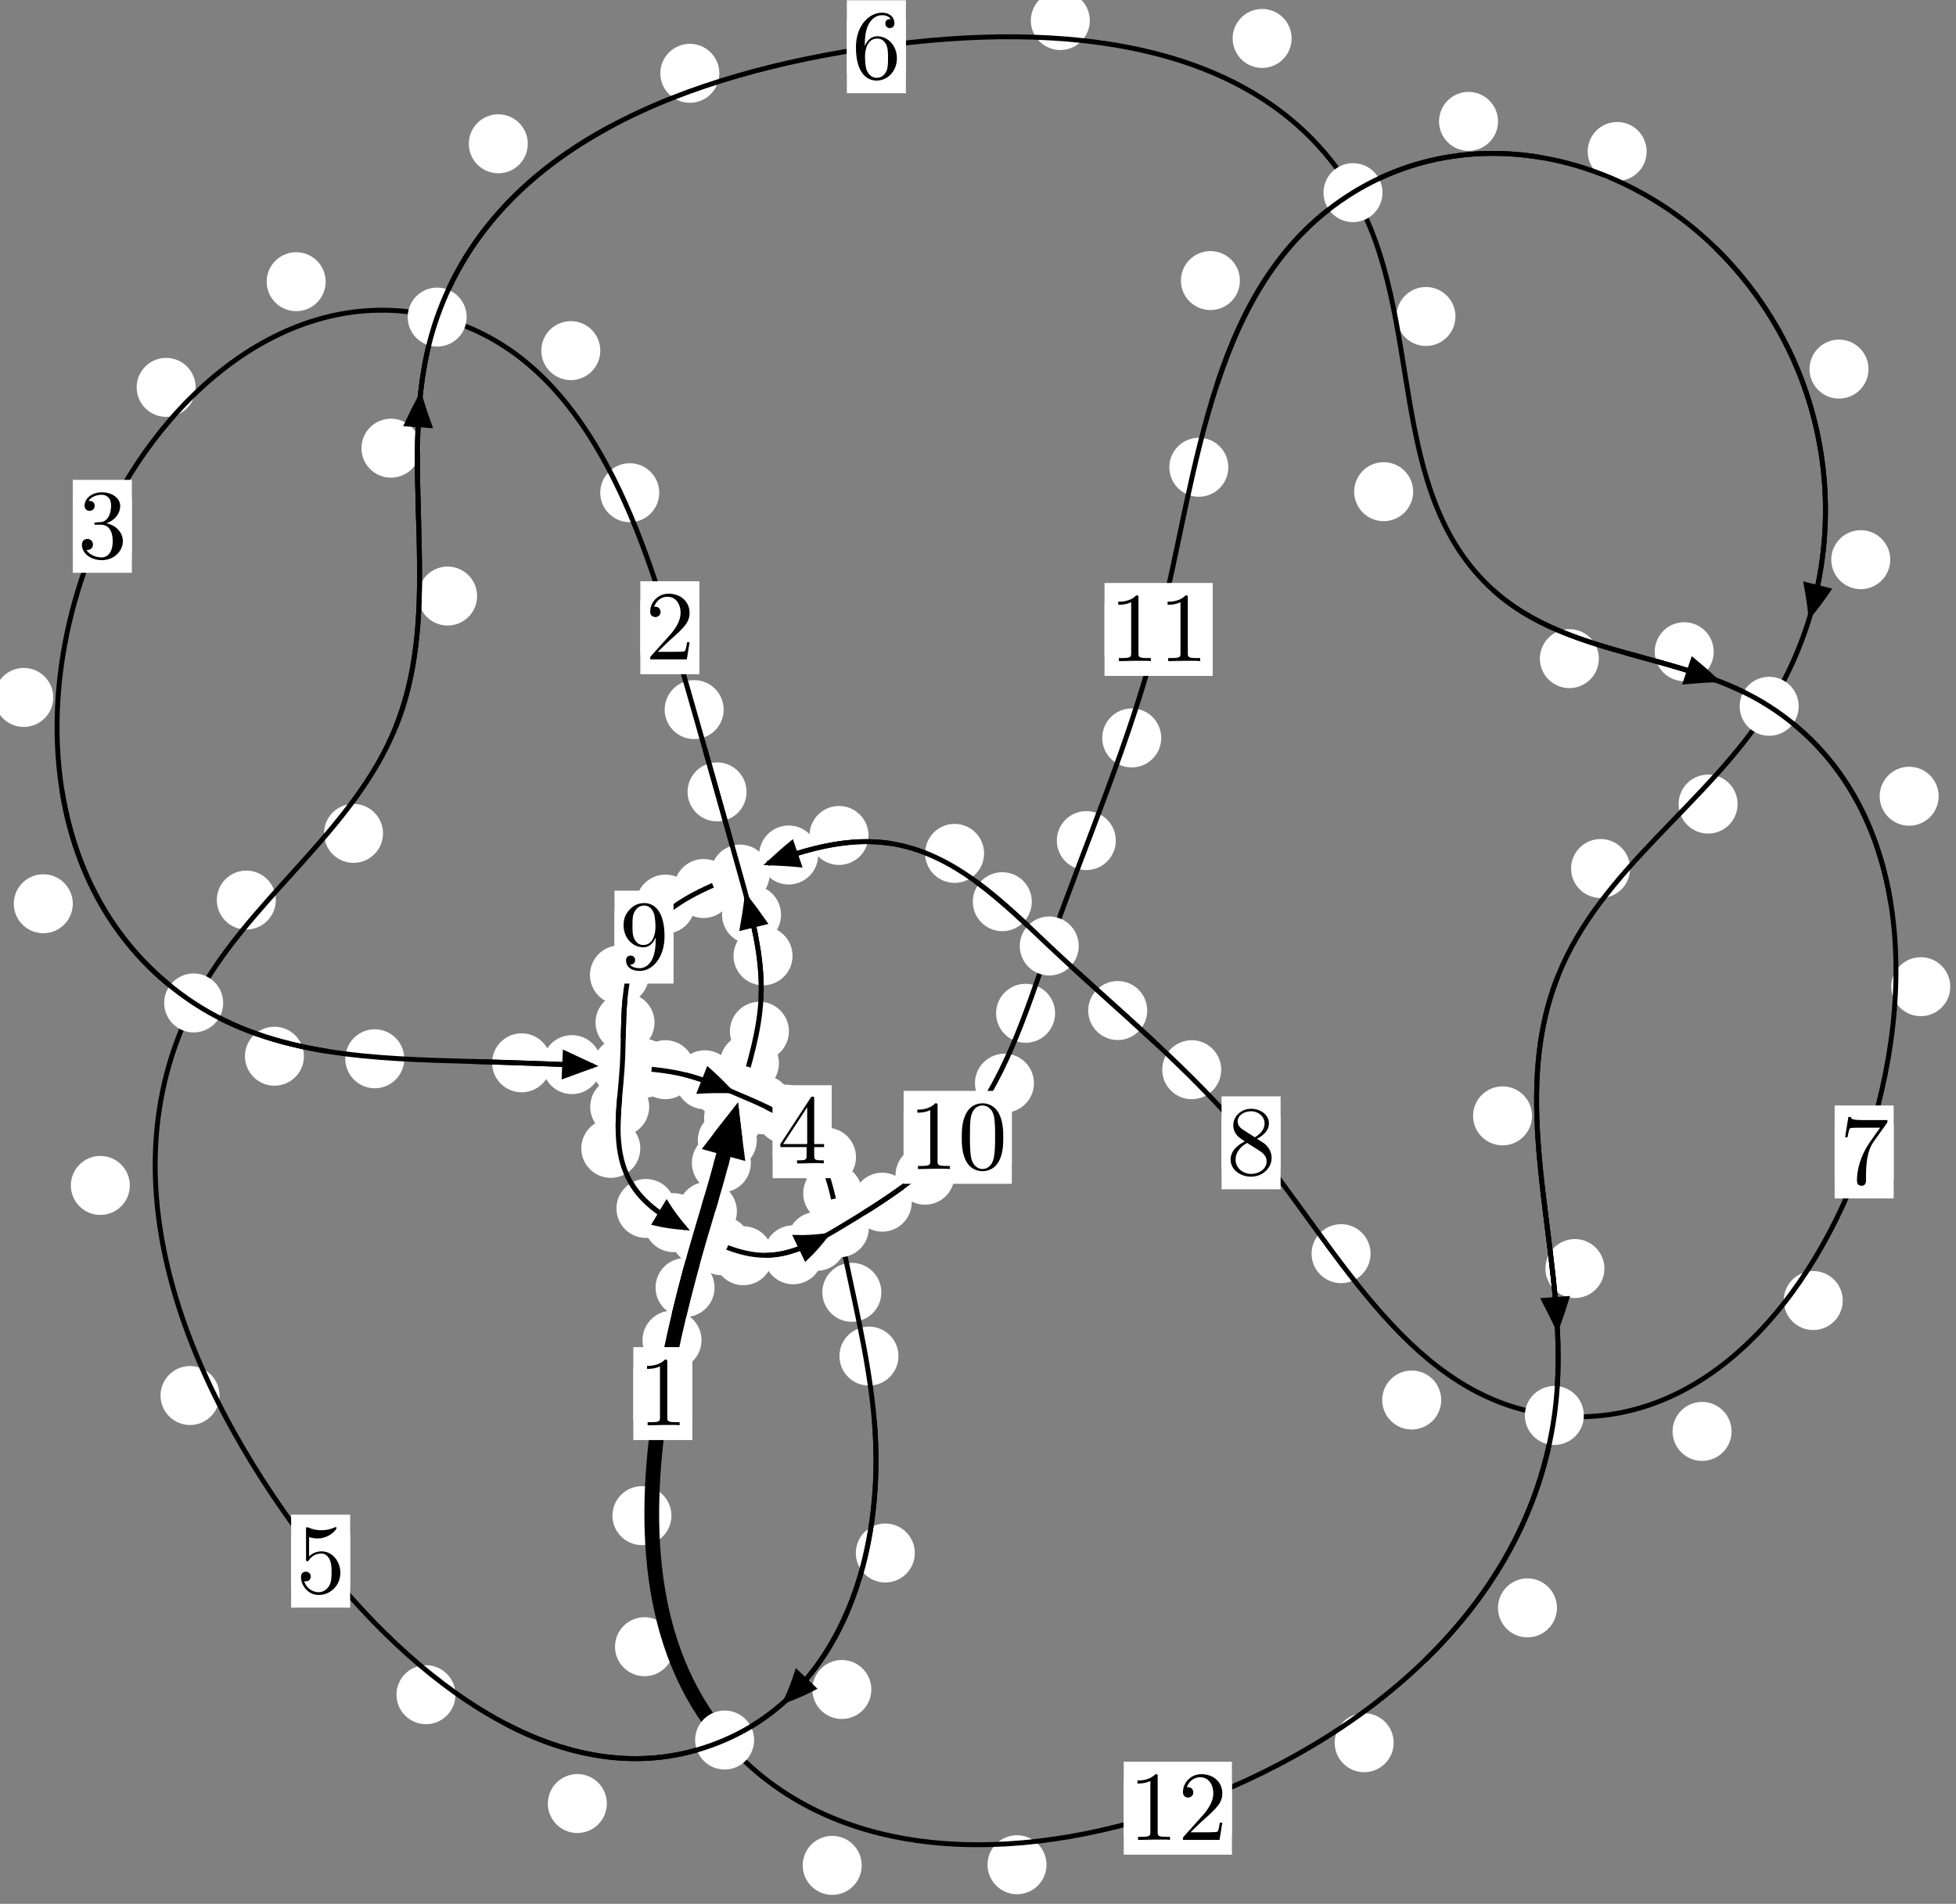 <?xml version="1.0"?>
<!-- Created by MetaPost 1.999 on 2021.07.06:0015 -->
<svg version="1.1" xmlns="http://www.w3.org/2000/svg" xmlns:xlink="http://www.w3.org/1999/xlink" width="198.205" height="192.954" viewBox="0 0 198.205 192.954">
<rect x="0" y="0" width="198.205" height="192.954" fill="#808080" stroke="none"/>
<!-- Original BoundingBox: -75.580078 -81.046173 122.624771 111.907623 -->
  <defs>
    <g transform="scale(0.01,0.01)" id="GLYPHcmr10_48">
      <path style="fill-rule: evenodd;" d="M460 -320C460 -400,455 -480,420 -554C374 -650,292 -666,250 -666C190 -666,117 -640,76 -547C44 -478,39 -400,39 -320C39 -245,43 -155,84 -79C127 2,200 22,249 22C303 22,379 1,423 -94C455 -163,460 -241,460 -320M249 -0C210 -0,151 -25,133 -121C122 -181,122 -273,122 -332C122 -396,122 -462,130 -516C149 -635,224 -644,249 -644C282 -644,348 -626,367 -527C377 -471,377 -395,377 -332C377 -257,377 -189,366 -125C351 -30,294 -0,249 -0"></path>
    </g>
    <g transform="scale(0.01,0.01)" id="GLYPHcmr10_49">
      <path style="fill-rule: evenodd;" d="M294 -640C294 -664,294 -666,271 -666C209 -602,121 -602,89 -602L89 -571C109 -571,168 -571,220 -597L220 -79C220 -43,217 -31,127 -31L95 -31L95 -0L257 -0L130 -3L217 -3L257 -3L297 -3L384 -3L419 -0L419 -31L387 -31C297 -31,294 -42,294 -79"></path>
    </g>
    <g transform="scale(0.01,0.01)" id="GLYPHcmr10_50">
      <path style="fill-rule: evenodd;" d="M127 -77L233 -180C389 -318,449 -372,449 -472C449 -586,359 -666,237 -666C124 -666,50 -574,50 -485C50 -429,100 -429,103 -429C120 -429,155 -441,155 -482C155 -508,137 -534,102 -534C94 -534,92 -534,89 -533C112 -598,166 -635,224 -635C315 -635,358 -554,358 -472C358 -392,308 -313,253 -251L61 -37C50 -26,50 -24,50 -0L421 -0L449 -174L424 -174C419 -144,412 -100,402 -85C395 -77,329 -77,307 -77"></path>
    </g>
    <g transform="scale(0.01,0.01)" id="GLYPHcmr10_51">
      <path style="fill-rule: evenodd;" d="M290 -352C372 -379,430 -449,430 -528C430 -610,342 -666,246 -666C145 -666,69 -606,69 -530C69 -497,91 -478,120 -478C151 -478,171 -500,171 -529C171 -579,124 -579,109 -579C140 -628,206 -641,242 -641C283 -641,338 -619,338 -529C338 -517,336 -459,310 -415C280 -367,246 -364,221 -363C213 -362,189 -360,182 -360C174 -359,167 -358,167 -348C167 -337,174 -337,191 -337L235 -337C317 -337,354 -269,354 -171C354 -35,285 -6,241 -6C198 -6,123 -23,88 -82C123 -77,154 -99,154 -137C154 -173,127 -193,98 -193C74 -193,42 -179,42 -135C42 -44,135 22,244 22C366 22,457 -69,457 -171C457 -253,394 -331,290 -352"></path>
    </g>
    <g transform="scale(0.01,0.01)" id="GLYPHcmr10_52">
      <path style="fill-rule: evenodd;" d="M294 -165L294 -78C294 -42,292 -31,218 -31L197 -31L197 -0L332 -0L238 -3L290 -3L332 -3L374 -3L427 -3L468 -0L468 -31L447 -31C373 -31,371 -42,371 -78L371 -165L471 -165L471 -196L371 -196L371 -651C371 -671,371 -677,355 -677C346 -677,343 -677,335 -665L28 -196L28 -165M300 -196L56 -196L300 -569"></path>
    </g>
    <g transform="scale(0.01,0.01)" id="GLYPHcmr10_53">
      <path style="fill-rule: evenodd;" d="M449 -201C449 -320,367 -420,259 -420C211 -420,168 -404,132 -369L132 -564C152 -558,185 -551,217 -551C340 -551,410 -642,410 -655C410 -661,407 -666,400 -666C399 -666,397 -666,392 -663C372 -654,323 -634,256 -634C216 -634,170 -641,123 -662C115 -665,113 -665,111 -665C101 -665,101 -657,101 -641L101 -345C101 -327,101 -319,115 -319C122 -319,124 -322,128 -328C139 -344,176 -398,257 -398C309 -398,334 -352,342 -334C358 -297,360 -258,360 -208C360 -173,360 -113,336 -71C312 -32,275 -6,229 -6C156 -6,99 -59,82 -118C85 -117,88 -116,99 -116C132 -116,149 -141,149 -165C149 -189,132 -214,99 -214C85 -214,50 -207,50 -161C50 -75,119 22,231 22C347 22,449 -74,449 -201"></path>
    </g>
    <g transform="scale(0.01,0.01)" id="GLYPHcmr10_54">
      <path style="fill-rule: evenodd;" d="M132 -328L132 -352C132 -605,256 -641,307 -641C331 -641,373 -635,395 -601C380 -601,340 -601,340 -556C340 -525,364 -510,386 -510C402 -510,432 -519,432 -558C432 -618,388 -666,305 -666C177 -666,42 -537,42 -316C42 -49,158 22,251 22C362 22,457 -72,457 -204C457 -331,368 -427,257 -427C189 -427,152 -376,132 -328M251 -6C188 -6,158 -66,152 -81C134 -128,134 -208,134 -226C134 -304,166 -404,256 -404C272 -404,318 -404,349 -342C367 -305,367 -254,367 -205C367 -157,367 -107,350 -71C320 -11,274 -6,251 -6"></path>
    </g>
    <g transform="scale(0.01,0.01)" id="GLYPHcmr10_55">
      <path style="fill-rule: evenodd;" d="M476 -609C485 -621,485 -623,485 -644L242 -644C120 -644,118 -657,114 -676L89 -676L56 -470L81 -470C84 -486,93 -549,106 -561C113 -567,191 -567,204 -567L411 -567C400 -551,321 -442,299 -409C209 -274,176 -135,176 -33C176 -23,176 22,222 22C268 22,268 -23,268 -33L268 -84C268 -139,271 -194,279 -248C283 -271,297 -357,341 -419"></path>
    </g>
    <g transform="scale(0.01,0.01)" id="GLYPHcmr10_56">
      <path style="fill-rule: evenodd;" d="M163 -457C117 -487,113 -521,113 -538C113 -599,178 -641,249 -641C322 -641,386 -589,386 -517C386 -460,347 -412,287 -377M309 -362C381 -399,430 -451,430 -517C430 -609,341 -666,250 -666C150 -666,69 -592,69 -499C69 -481,71 -436,113 -389C124 -377,161 -352,186 -335C128 -306,42 -250,42 -151C42 -45,144 22,249 22C362 22,457 -61,457 -168C457 -204,446 -249,408 -291C389 -312,373 -322,309 -362M209 -320L332 -242C360 -223,407 -193,407 -132C407 -58,332 -6,250 -6C164 -6,92 -68,92 -151C92 -209,124 -273,209 -320"></path>
    </g>
    <g transform="scale(0.01,0.01)" id="GLYPHcmr10_57">
      <path style="fill-rule: evenodd;" d="M367 -318L367 -286C367 -52,263 -6,205 -6C188 -6,134 -8,107 -42C151 -42,159 -71,159 -88C159 -119,135 -134,113 -134C97 -134,67 -125,67 -86C67 -19,121 22,206 22C335 22,457 -114,457 -329C457 -598,342 -666,253 -666C198 -666,149 -648,106 -603C65 -558,42 -516,42 -441C42 -316,130 -218,242 -218C303 -218,344 -260,367 -318M243 -241C227 -241,181 -241,150 -304C132 -341,132 -391,132 -440C132 -494,132 -541,153 -578C180 -628,218 -641,253 -641C299 -641,332 -607,349 -562C361 -530,365 -467,365 -421C365 -338,331 -241,243 -241"></path>
    </g>
  </defs>
  <path d="M76.689 115.569C76.689 114.777,76.374 114.016,75.814 113.456C75.253 112.896,74.493 112.581,73.701 112.581C72.908 112.581,72.148 112.896,71.587 113.456C71.027 114.016,70.712 114.777,70.712 115.569C70.712 116.362,71.027 117.122,71.587 117.683C72.148 118.243,72.908 118.558,73.701 118.558C74.493 118.558,75.253 118.243,75.814 117.683C76.374 117.122,76.689 116.362,76.689 115.569Z" style="fill: rgb(100%,100%,100%);stroke: none;"></path>
  <path d="M76.086 117.867C76.086 117.074,75.771 116.314,75.211 115.753C74.65 115.193,73.89 114.878,73.097 114.878C72.305 114.878,71.545 115.193,70.984 115.753C70.424 116.314,70.109 117.074,70.109 117.867C70.109 118.659,70.424 119.42,70.984 119.98C71.545 120.541,72.305 120.855,73.097 120.855C73.89 120.855,74.65 120.541,75.211 119.98C75.771 119.42,76.086 118.659,76.086 117.867Z" style="fill: rgb(100%,100%,100%);stroke: none;"></path>
  <path d="M78.932 107.765C78.932 106.972,78.617 106.212,78.057 105.652C77.496 105.091,76.736 104.776,75.944 104.776C75.151 104.776,74.391 105.091,73.83 105.652C73.27 106.212,72.955 106.972,72.955 107.765C72.955 108.558,73.27 109.318,73.83 109.878C74.391 110.439,75.151 110.754,75.944 110.754C76.736 110.754,77.496 110.439,78.057 109.878C78.617 109.318,78.932 108.558,78.932 107.765Z" style="fill: rgb(100%,100%,100%);stroke: none;"></path>
  <path d="M77.324 113.28C77.324 112.488,77.009 111.727,76.448 111.167C75.888 110.606,75.128 110.291,74.335 110.291C73.542 110.291,72.782 110.606,72.222 111.167C71.661 111.727,71.346 112.488,71.346 113.28C71.346 114.073,71.661 114.833,72.222 115.394C72.782 115.954,73.542 116.269,74.335 116.269C75.128 116.269,75.888 115.954,76.448 115.394C77.009 114.833,77.324 114.073,77.324 113.28Z" style="fill: rgb(100%,100%,100%);stroke: none;"></path>
  <path d="M80.309 96.876C80.309 96.083,79.994 95.323,79.433 94.763C78.873 94.202,78.112 93.887,77.32 93.887C76.527 93.887,75.767 94.202,75.206 94.763C74.646 95.323,74.331 96.083,74.331 96.876C74.331 97.669,74.646 98.429,75.206 98.989C75.767 99.55,76.527 99.865,77.32 99.865C78.112 99.865,78.873 99.55,79.433 98.989C79.994 98.429,80.309 97.669,80.309 96.876Z" style="fill: rgb(100%,100%,100%);stroke: none;"></path>
  <path d="M79.943 104.52C79.943 103.727,79.628 102.967,79.067 102.407C78.507 101.846,77.747 101.531,76.954 101.531C76.161 101.531,75.401 101.846,74.841 102.407C74.28 102.967,73.965 103.727,73.965 104.52C73.965 105.313,74.28 106.073,74.841 106.633C75.401 107.194,76.161 107.509,76.954 107.509C77.747 107.509,78.507 107.194,79.067 106.633C79.628 106.073,79.943 105.313,79.943 104.52Z" style="fill: rgb(100%,100%,100%);stroke: none;"></path>
  <path d="M75.65 80.258C75.65 79.465,75.335 78.705,74.774 78.145C74.214 77.584,73.454 77.269,72.661 77.269C71.868 77.269,71.108 77.584,70.548 78.145C69.987 78.705,69.672 79.465,69.672 80.258C69.672 81.051,69.987 81.811,70.548 82.371C71.108 82.932,71.868 83.247,72.661 83.247C73.454 83.247,74.214 82.932,74.774 82.371C75.335 81.811,75.65 81.051,75.65 80.258Z" style="fill: rgb(100%,100%,100%);stroke: none;"></path>
  <path d="M79.143 92.705C79.143 91.912,78.828 91.152,78.268 90.592C77.707 90.031,76.947 89.716,76.155 89.716C75.362 89.716,74.602 90.031,74.041 90.592C73.481 91.152,73.166 91.912,73.166 92.705C73.166 93.498,73.481 94.258,74.041 94.818C74.602 95.379,75.362 95.694,76.155 95.694C76.947 95.694,77.707 95.379,78.268 94.818C78.828 94.258,79.143 93.498,79.143 92.705Z" style="fill: rgb(100%,100%,100%);stroke: none;"></path>
  <path d="M66.802 49.936C66.802 49.144,66.487 48.383,65.927 47.823C65.366 47.262,64.606 46.948,63.813 46.948C63.021 46.948,62.261 47.262,61.7 47.823C61.14 48.383,60.825 49.144,60.825 49.936C60.825 50.729,61.14 51.489,61.7 52.05C62.261 52.61,63.021 52.925,63.813 52.925C64.606 52.925,65.366 52.61,65.927 52.05C66.487 51.489,66.802 50.729,66.802 49.936Z" style="fill: rgb(100%,100%,100%);stroke: none;"></path>
  <path d="M73.329 71.919C73.329 71.126,73.014 70.366,72.454 69.805C71.894 69.245,71.133 68.93,70.341 68.93C69.548 68.93,68.788 69.245,68.227 69.805C67.667 70.366,67.352 71.126,67.352 71.919C67.352 72.711,67.667 73.471,68.227 74.032C68.788 74.592,69.548 74.907,70.341 74.907C71.133 74.907,71.894 74.592,72.454 74.032C73.014 73.471,73.329 72.711,73.329 71.919Z" style="fill: rgb(100%,100%,100%);stroke: none;"></path>
  <path d="M33.001 28.549C33.001 27.757,32.686 26.997,32.125 26.436C31.565 25.876,30.805 25.561,30.012 25.561C29.219 25.561,28.459 25.876,27.899 26.436C27.338 26.997,27.023 27.757,27.023 28.549C27.023 29.342,27.338 30.102,27.899 30.663C28.459 31.223,29.219 31.538,30.012 31.538C30.805 31.538,31.565 31.223,32.125 30.663C32.686 30.102,33.001 29.342,33.001 28.549Z" style="fill: rgb(100%,100%,100%);stroke: none;"></path>
  <path d="M60.83 35.536C60.83 34.744,60.515 33.984,59.955 33.423C59.394 32.863,58.634 32.548,57.842 32.548C57.049 32.548,56.289 32.863,55.728 33.423C55.168 33.984,54.853 34.744,54.853 35.536C54.853 36.329,55.168 37.089,55.728 37.65C56.289 38.21,57.049 38.525,57.842 38.525C58.634 38.525,59.394 38.21,59.955 37.65C60.515 37.089,60.83 36.329,60.83 35.536Z" style="fill: rgb(100%,100%,100%);stroke: none;"></path>
  <path d="M5.397 70.686C5.397 69.893,5.082 69.133,4.522 68.573C3.962 68.012,3.201 67.697,2.409 67.697C1.616 67.697,0.856 68.012,0.295 68.573C-0.265 69.133,-0.58 69.893,-0.58 70.686C-0.58 71.479,-0.265 72.239,0.295 72.799C0.856 73.36,1.616 73.675,2.409 73.675C3.201 73.675,3.962 73.36,4.522 72.799C5.082 72.239,5.397 71.479,5.397 70.686Z" style="fill: rgb(100%,100%,100%);stroke: none;"></path>
  <path d="M19.826 39.261C19.826 38.468,19.511 37.708,18.95 37.148C18.39 36.587,17.63 36.272,16.837 36.272C16.044 36.272,15.284 36.587,14.724 37.148C14.163 37.708,13.848 38.468,13.848 39.261C13.848 40.054,14.163 40.814,14.724 41.374C15.284 41.935,16.044 42.25,16.837 42.25C17.63 42.25,18.39 41.935,18.95 41.374C19.511 40.814,19.826 40.054,19.826 39.261Z" style="fill: rgb(100%,100%,100%);stroke: none;"></path>
  <path d="M30.798 107.049C30.798 106.256,30.483 105.496,29.923 104.936C29.362 104.375,28.602 104.06,27.809 104.06C27.017 104.06,26.256 104.375,25.696 104.936C25.136 105.496,24.821 106.256,24.821 107.049C24.821 107.842,25.136 108.602,25.696 109.162C26.256 109.723,27.017 110.038,27.809 110.038C28.602 110.038,29.362 109.723,29.923 109.162C30.483 108.602,30.798 107.842,30.798 107.049Z" style="fill: rgb(100%,100%,100%);stroke: none;"></path>
  <path d="M7.376 91.596C7.376 90.803,7.061 90.043,6.501 89.482C5.94 88.922,5.18 88.607,4.388 88.607C3.595 88.607,2.835 88.922,2.274 89.482C1.714 90.043,1.399 90.803,1.399 91.596C1.399 92.388,1.714 93.148,2.274 93.709C2.835 94.269,3.595 94.584,4.388 94.584C5.18 94.584,5.94 94.269,6.501 93.709C7.061 93.148,7.376 92.388,7.376 91.596Z" style="fill: rgb(100%,100%,100%);stroke: none;"></path>
  <path d="M55.843 107.718C55.843 106.925,55.529 106.165,54.968 105.605C54.408 105.044,53.647 104.729,52.855 104.729C52.062 104.729,51.302 105.044,50.741 105.605C50.181 106.165,49.866 106.925,49.866 107.718C49.866 108.511,50.181 109.271,50.741 109.831C51.302 110.392,52.062 110.707,52.855 110.707C53.647 110.707,54.408 110.392,54.968 109.831C55.529 109.271,55.843 108.511,55.843 107.718Z" style="fill: rgb(100%,100%,100%);stroke: none;"></path>
  <path d="M40.966 107.308C40.966 106.516,40.651 105.756,40.091 105.195C39.53 104.635,38.77 104.32,37.977 104.32C37.185 104.32,36.424 104.635,35.864 105.195C35.304 105.756,34.989 106.516,34.989 107.308C34.989 108.101,35.304 108.861,35.864 109.422C36.424 109.982,37.185 110.297,37.977 110.297C38.77 110.297,39.53 109.982,40.091 109.422C40.651 108.861,40.966 108.101,40.966 107.308Z" style="fill: rgb(100%,100%,100%);stroke: none;"></path>
  <path d="M68.218 108.283C68.218 107.49,67.903 106.73,67.342 106.169C66.782 105.609,66.022 105.294,65.229 105.294C64.436 105.294,63.676 105.609,63.116 106.169C62.555 106.73,62.24 107.49,62.24 108.283C62.24 109.075,62.555 109.836,63.116 110.396C63.676 110.957,64.436 111.272,65.229 111.272C66.022 111.272,66.782 110.957,67.342 110.396C67.903 109.836,68.218 109.075,68.218 108.283Z" style="fill: rgb(100%,100%,100%);stroke: none;"></path>
  <path d="M60.942 107.899C60.942 107.107,60.627 106.347,60.067 105.786C59.506 105.226,58.746 104.911,57.953 104.911C57.161 104.911,56.401 105.226,55.84 105.786C55.28 106.347,54.965 107.107,54.965 107.899C54.965 108.692,55.28 109.452,55.84 110.013C56.401 110.573,57.161 110.888,57.953 110.888C58.746 110.888,59.506 110.573,60.067 110.013C60.627 109.452,60.942 108.692,60.942 107.899Z" style="fill: rgb(100%,100%,100%);stroke: none;"></path>
  <path d="M74.413 109.438C74.413 108.646,74.098 107.886,73.537 107.325C72.977 106.765,72.217 106.45,71.424 106.45C70.631 106.45,69.871 106.765,69.311 107.325C68.75 107.886,68.435 108.646,68.435 109.438C68.435 110.231,68.75 110.991,69.311 111.552C69.871 112.112,70.631 112.427,71.424 112.427C72.217 112.427,72.977 112.112,73.537 111.552C74.098 110.991,74.413 110.231,74.413 109.438Z" style="fill: rgb(100%,100%,100%);stroke: none;"></path>
  <path d="M70.408 108.415C70.408 107.623,70.093 106.862,69.532 106.302C68.972 105.741,68.212 105.426,67.419 105.426C66.626 105.426,65.866 105.741,65.306 106.302C64.745 106.862,64.43 107.623,64.43 108.415C64.43 109.208,64.745 109.968,65.306 110.529C65.866 111.089,66.626 111.404,67.419 111.404C68.212 111.404,68.972 111.089,69.532 110.529C70.093 109.968,70.408 109.208,70.408 108.415Z" style="fill: rgb(100%,100%,100%);stroke: none;"></path>
  <path d="M80.248 111.966C80.248 111.173,79.933 110.413,79.373 109.852C78.812 109.292,78.052 108.977,77.259 108.977C76.467 108.977,75.707 109.292,75.146 109.852C74.586 110.413,74.271 111.173,74.271 111.966C74.271 112.758,74.586 113.518,75.146 114.079C75.707 114.639,76.467 114.954,77.259 114.954C78.052 114.954,78.812 114.639,79.373 114.079C79.933 113.518,80.248 112.758,80.248 111.966Z" style="fill: rgb(100%,100%,100%);stroke: none;"></path>
  <path d="M76.198 110.235C76.198 109.442,75.883 108.682,75.323 108.121C74.762 107.561,74.002 107.246,73.209 107.246C72.417 107.246,71.656 107.561,71.096 108.121C70.536 108.682,70.221 109.442,70.221 110.235C70.221 111.027,70.536 111.788,71.096 112.348C71.656 112.909,72.417 113.224,73.209 113.224C74.002 113.224,74.762 112.909,75.323 112.348C75.883 111.788,76.198 111.027,76.198 110.235Z" style="fill: rgb(100%,100%,100%);stroke: none;"></path>
  <path d="M86.739 117.282C86.739 116.489,86.424 115.729,85.863 115.168C85.303 114.608,84.543 114.293,83.75 114.293C82.957 114.293,82.197 114.608,81.637 115.168C81.076 115.729,80.761 116.489,80.761 117.282C80.761 118.074,81.076 118.834,81.637 119.395C82.197 119.955,82.957 120.27,83.75 120.27C84.543 120.27,85.303 119.955,85.863 119.395C86.424 118.834,86.739 118.074,86.739 117.282Z" style="fill: rgb(100%,100%,100%);stroke: none;"></path>
  <path d="M82.574 112.919C82.574 112.127,82.259 111.366,81.699 110.806C81.138 110.245,80.378 109.93,79.586 109.93C78.793 109.93,78.033 110.245,77.472 110.806C76.912 111.366,76.597 112.127,76.597 112.919C76.597 113.712,76.912 114.472,77.472 115.033C78.033 115.593,78.793 115.908,79.586 115.908C80.378 115.908,81.138 115.593,81.699 115.033C82.259 114.472,82.574 113.712,82.574 112.919Z" style="fill: rgb(100%,100%,100%);stroke: none;"></path>
  <path d="M89.307 130.98C89.307 130.187,88.992 129.427,88.432 128.866C87.871 128.306,87.111 127.991,86.318 127.991C85.525 127.991,84.765 128.306,84.205 128.866C83.644 129.427,83.329 130.187,83.329 130.98C83.329 131.772,83.644 132.532,84.205 133.093C84.765 133.653,85.525 133.968,86.318 133.968C87.111 133.968,87.871 133.653,88.432 133.093C88.992 132.532,89.307 131.772,89.307 130.98Z" style="fill: rgb(100%,100%,100%);stroke: none;"></path>
  <path d="M87.366 120.948C87.366 120.155,87.051 119.395,86.491 118.835C85.93 118.274,85.17 117.959,84.377 117.959C83.585 117.959,82.825 118.274,82.264 118.835C81.704 119.395,81.389 120.155,81.389 120.948C81.389 121.741,81.704 122.501,82.264 123.061C82.825 123.622,83.585 123.937,84.377 123.937C85.17 123.937,85.93 123.622,86.491 123.061C87.051 122.501,87.366 121.741,87.366 120.948Z" style="fill: rgb(100%,100%,100%);stroke: none;"></path>
  <path d="M92.7 157.399C92.7 156.607,92.385 155.846,91.824 155.286C91.264 154.725,90.504 154.41,89.711 154.41C88.918 154.41,88.158 154.725,87.598 155.286C87.037 155.846,86.722 156.607,86.722 157.399C86.722 158.192,87.037 158.952,87.598 159.513C88.158 160.073,88.918 160.388,89.711 160.388C90.504 160.388,91.264 160.073,91.824 159.513C92.385 158.952,92.7 158.192,92.7 157.399Z" style="fill: rgb(100%,100%,100%);stroke: none;"></path>
  <path d="M91.041 137.442C91.041 136.649,90.726 135.889,90.165 135.328C89.605 134.768,88.844 134.453,88.052 134.453C87.259 134.453,86.499 134.768,85.938 135.328C85.378 135.889,85.063 136.649,85.063 137.442C85.063 138.234,85.378 138.995,85.938 139.555C86.499 140.116,87.259 140.43,88.052 140.43C88.844 140.43,89.605 140.116,90.165 139.555C90.726 138.995,91.041 138.234,91.041 137.442Z" style="fill: rgb(100%,100%,100%);stroke: none;"></path>
  <path d="M61.492 182.791C61.492 181.998,61.177 181.238,60.617 180.677C60.056 180.117,59.296 179.802,58.504 179.802C57.711 179.802,56.951 180.117,56.39 180.677C55.83 181.238,55.515 181.998,55.515 182.791C55.515 183.583,55.83 184.343,56.39 184.904C56.951 185.464,57.711 185.779,58.504 185.779C59.296 185.779,60.056 185.464,60.617 184.904C61.177 184.343,61.492 183.583,61.492 182.791Z" style="fill: rgb(100%,100%,100%);stroke: none;"></path>
  <path d="M88.294 171.232C88.294 170.44,87.979 169.679,87.419 169.119C86.858 168.558,86.098 168.244,85.306 168.244C84.513 168.244,83.753 168.558,83.192 169.119C82.632 169.679,82.317 170.44,82.317 171.232C82.317 172.025,82.632 172.785,83.192 173.346C83.753 173.906,84.513 174.221,85.306 174.221C86.098 174.221,86.858 173.906,87.419 173.346C87.979 172.785,88.294 172.025,88.294 171.232Z" style="fill: rgb(100%,100%,100%);stroke: none;"></path>
  <path d="M22.245 141.438C22.245 140.645,21.93 139.885,21.369 139.325C20.809 138.764,20.049 138.449,19.256 138.449C18.463 138.449,17.703 138.764,17.143 139.325C16.582 139.885,16.267 140.645,16.267 141.438C16.267 142.231,16.582 142.991,17.143 143.551C17.703 144.112,18.463 144.427,19.256 144.427C20.049 144.427,20.809 144.112,21.369 143.551C21.93 142.991,22.245 142.231,22.245 141.438Z" style="fill: rgb(100%,100%,100%);stroke: none;"></path>
  <path d="M46.155 171.759C46.155 170.967,45.84 170.206,45.279 169.646C44.719 169.085,43.959 168.77,43.166 168.77C42.373 168.77,41.613 169.085,41.053 169.646C40.492 170.206,40.177 170.967,40.177 171.759C40.177 172.552,40.492 173.312,41.053 173.873C41.613 174.433,42.373 174.748,43.166 174.748C43.959 174.748,44.719 174.433,45.279 173.873C45.84 173.312,46.155 172.552,46.155 171.759Z" style="fill: rgb(100%,100%,100%);stroke: none;"></path>
  <path d="M27.949 91.222C27.949 90.43,27.634 89.669,27.073 89.109C26.513 88.548,25.753 88.234,24.96 88.234C24.167 88.234,23.407 88.548,22.847 89.109C22.286 89.669,21.971 90.43,21.971 91.222C21.971 92.015,22.286 92.775,22.847 93.336C23.407 93.896,24.167 94.211,24.96 94.211C25.753 94.211,26.513 93.896,27.073 93.336C27.634 92.775,27.949 92.015,27.949 91.222Z" style="fill: rgb(100%,100%,100%);stroke: none;"></path>
  <path d="M13.156 120.145C13.156 119.352,12.841 118.592,12.281 118.032C11.72 117.471,10.96 117.156,10.167 117.156C9.374 117.156,8.614 117.471,8.054 118.032C7.493 118.592,7.178 119.352,7.178 120.145C7.178 120.938,7.493 121.698,8.054 122.258C8.614 122.819,9.374 123.134,10.167 123.134C10.96 123.134,11.72 122.819,12.281 122.258C12.841 121.698,13.156 120.938,13.156 120.145Z" style="fill: rgb(100%,100%,100%);stroke: none;"></path>
  <path d="M48.346 60.411C48.346 59.618,48.031 58.858,47.471 58.297C46.91 57.737,46.15 57.422,45.358 57.422C44.565 57.422,43.805 57.737,43.244 58.297C42.684 58.858,42.369 59.618,42.369 60.411C42.369 61.203,42.684 61.964,43.244 62.524C43.805 63.085,44.565 63.399,45.358 63.399C46.15 63.399,46.91 63.085,47.471 62.524C48.031 61.964,48.346 61.203,48.346 60.411Z" style="fill: rgb(100%,100%,100%);stroke: none;"></path>
  <path d="M38.812 84.464C38.812 83.672,38.497 82.912,37.936 82.351C37.376 81.791,36.616 81.476,35.823 81.476C35.03 81.476,34.27 81.791,33.71 82.351C33.149 82.912,32.834 83.672,32.834 84.464C32.834 85.257,33.149 86.017,33.71 86.578C34.27 87.138,35.03 87.453,35.823 87.453C36.616 87.453,37.376 87.138,37.936 86.578C38.497 86.017,38.812 85.257,38.812 84.464Z" style="fill: rgb(100%,100%,100%);stroke: none;"></path>
  <path d="M53.482 14.573C53.482 13.781,53.167 13.021,52.607 12.46C52.046 11.9,51.286 11.585,50.494 11.585C49.701 11.585,48.941 11.9,48.38 12.46C47.82 13.021,47.505 13.781,47.505 14.573C47.505 15.366,47.82 16.126,48.38 16.687C48.941 17.247,49.701 17.562,50.494 17.562C51.286 17.562,52.046 17.247,52.607 16.687C53.167 16.126,53.482 15.366,53.482 14.573Z" style="fill: rgb(100%,100%,100%);stroke: none;"></path>
  <path d="M42.604 45.424C42.604 44.631,42.289 43.871,41.729 43.311C41.168 42.75,40.408 42.435,39.615 42.435C38.823 42.435,38.062 42.75,37.502 43.311C36.941 43.871,36.627 44.631,36.627 45.424C36.627 46.217,36.941 46.977,37.502 47.537C38.062 48.098,38.823 48.413,39.615 48.413C40.408 48.413,41.168 48.098,41.729 47.537C42.289 46.977,42.604 46.217,42.604 45.424Z" style="fill: rgb(100%,100%,100%);stroke: none;"></path>
  <path d="M110.432 2.081C110.432 1.288,110.117 0.528,109.557 -0.032C108.996 -0.593,108.236 -0.908,107.443 -0.908C106.651 -0.908,105.89 -0.593,105.33 -0.032C104.769 0.528,104.454 1.288,104.454 2.081C104.454 2.874,104.769 3.634,105.33 4.194C105.89 4.755,106.651 5.07,107.443 5.07C108.236 5.07,108.996 4.755,109.557 4.194C110.117 3.634,110.432 2.874,110.432 2.081Z" style="fill: rgb(100%,100%,100%);stroke: none;"></path>
  <path d="M72.89 7.43C72.89 6.638,72.575 5.877,72.015 5.317C71.454 4.756,70.694 4.442,69.901 4.442C69.109 4.442,68.349 4.756,67.788 5.317C67.228 5.877,66.913 6.638,66.913 7.43C66.913 8.223,67.228 8.983,67.788 9.544C68.349 10.104,69.109 10.419,69.901 10.419C70.694 10.419,71.454 10.104,72.015 9.544C72.575 8.983,72.89 8.223,72.89 7.43Z" style="fill: rgb(100%,100%,100%);stroke: none;"></path>
  <path d="M147.483 32.076C147.483 31.283,147.168 30.523,146.608 29.962C146.047 29.402,145.287 29.087,144.494 29.087C143.702 29.087,142.942 29.402,142.381 29.962C141.821 30.523,141.506 31.283,141.506 32.076C141.506 32.868,141.821 33.628,142.381 34.189C142.942 34.749,143.702 35.064,144.494 35.064C145.287 35.064,146.047 34.749,146.608 34.189C147.168 33.628,147.483 32.868,147.483 32.076Z" style="fill: rgb(100%,100%,100%);stroke: none;"></path>
  <path d="M130.883 3.895C130.883 3.102,130.568 2.342,130.008 1.782C129.447 1.221,128.687 0.906,127.894 0.906C127.102 0.906,126.341 1.221,125.781 1.782C125.221 2.342,124.906 3.102,124.906 3.895C124.906 4.688,125.221 5.448,125.781 6.008C126.341 6.569,127.102 6.884,127.894 6.884C128.687 6.884,129.447 6.569,130.008 6.008C130.568 5.448,130.883 4.688,130.883 3.895Z" style="fill: rgb(100%,100%,100%);stroke: none;"></path>
  <path d="M162.015 66.754C162.015 65.961,161.7 65.201,161.14 64.64C160.579 64.08,159.819 63.765,159.027 63.765C158.234 63.765,157.474 64.08,156.913 64.64C156.353 65.201,156.038 65.961,156.038 66.754C156.038 67.546,156.353 68.306,156.913 68.867C157.474 69.427,158.234 69.742,159.027 69.742C159.819 69.742,160.579 69.427,161.14 68.867C161.7 68.306,162.015 67.546,162.015 66.754Z" style="fill: rgb(100%,100%,100%);stroke: none;"></path>
  <path d="M143.196 49.832C143.196 49.039,142.881 48.279,142.321 47.718C141.76 47.158,141 46.843,140.207 46.843C139.415 46.843,138.655 47.158,138.094 47.718C137.534 48.279,137.219 49.039,137.219 49.832C137.219 50.624,137.534 51.385,138.094 51.945C138.655 52.506,139.415 52.821,140.207 52.821C141 52.821,141.76 52.506,142.321 51.945C142.881 51.385,143.196 50.624,143.196 49.832Z" style="fill: rgb(100%,100%,100%);stroke: none;"></path>
  <path d="M196.447 80.7C196.447 79.907,196.132 79.147,195.572 78.587C195.011 78.026,194.251 77.711,193.458 77.711C192.666 77.711,191.906 78.026,191.345 78.587C190.785 79.147,190.47 79.907,190.47 80.7C190.47 81.493,190.785 82.253,191.345 82.813C191.906 83.374,192.666 83.689,193.458 83.689C194.251 83.689,195.011 83.374,195.572 82.813C196.132 82.253,196.447 81.493,196.447 80.7Z" style="fill: rgb(100%,100%,100%);stroke: none;"></path>
  <path d="M173.655 66.052C173.655 65.259,173.34 64.499,172.779 63.938C172.219 63.378,171.459 63.063,170.666 63.063C169.873 63.063,169.113 63.378,168.553 63.938C167.992 64.499,167.677 65.259,167.677 66.052C167.677 66.844,167.992 67.604,168.553 68.165C169.113 68.725,169.873 69.04,170.666 69.04C171.459 69.04,172.219 68.725,172.779 68.165C173.34 67.604,173.655 66.844,173.655 66.052Z" style="fill: rgb(100%,100%,100%);stroke: none;"></path>
  <path d="M186.729 131.81C186.729 131.018,186.414 130.258,185.853 129.697C185.293 129.137,184.533 128.822,183.74 128.822C182.947 128.822,182.187 129.137,181.627 129.697C181.066 130.258,180.751 131.018,180.751 131.81C180.751 132.603,181.066 133.363,181.627 133.924C182.187 134.484,182.947 134.799,183.74 134.799C184.533 134.799,185.293 134.484,185.853 133.924C186.414 133.363,186.729 132.603,186.729 131.81Z" style="fill: rgb(100%,100%,100%);stroke: none;"></path>
  <path d="M197.625 100.002C197.625 99.209,197.31 98.449,196.749 97.888C196.189 97.328,195.429 97.013,194.636 97.013C193.843 97.013,193.083 97.328,192.523 97.888C191.962 98.449,191.647 99.209,191.647 100.002C191.647 100.794,191.962 101.554,192.523 102.115C193.083 102.675,193.843 102.99,194.636 102.99C195.429 102.99,196.189 102.675,196.749 102.115C197.31 101.554,197.625 100.794,197.625 100.002Z" style="fill: rgb(100%,100%,100%);stroke: none;"></path>
  <path d="M146.04 141.894C146.04 141.101,145.725 140.341,145.164 139.78C144.604 139.22,143.844 138.905,143.051 138.905C142.258 138.905,141.498 139.22,140.938 139.78C140.377 140.341,140.062 141.101,140.062 141.894C140.062 142.686,140.377 143.447,140.938 144.007C141.498 144.567,142.258 144.882,143.051 144.882C143.844 144.882,144.604 144.567,145.164 144.007C145.725 143.447,146.04 142.686,146.04 141.894Z" style="fill: rgb(100%,100%,100%);stroke: none;"></path>
  <path d="M175.463 145.076C175.463 144.284,175.148 143.523,174.587 142.963C174.027 142.402,173.266 142.087,172.474 142.087C171.681 142.087,170.921 142.402,170.36 142.963C169.8 143.523,169.485 144.284,169.485 145.076C169.485 145.869,169.8 146.629,170.36 147.19C170.921 147.75,171.681 148.065,172.474 148.065C173.266 148.065,174.027 147.75,174.587 147.19C175.148 146.629,175.463 145.869,175.463 145.076Z" style="fill: rgb(100%,100%,100%);stroke: none;"></path>
  <path d="M123.748 108.416C123.748 107.623,123.433 106.863,122.873 106.303C122.312 105.742,121.552 105.427,120.76 105.427C119.967 105.427,119.207 105.742,118.646 106.303C118.086 106.863,117.771 107.623,117.771 108.416C117.771 109.209,118.086 109.969,118.646 110.529C119.207 111.09,119.967 111.405,120.76 111.405C121.552 111.405,122.312 111.09,122.873 110.529C123.433 109.969,123.748 109.209,123.748 108.416Z" style="fill: rgb(100%,100%,100%);stroke: none;"></path>
  <path d="M138.882 127.061C138.882 126.268,138.567 125.508,138.007 124.947C137.446 124.387,136.686 124.072,135.894 124.072C135.101 124.072,134.341 124.387,133.78 124.947C133.22 125.508,132.905 126.268,132.905 127.061C132.905 127.853,133.22 128.614,133.78 129.174C134.341 129.735,135.101 130.05,135.894 130.05C136.686 130.05,137.446 129.735,138.007 129.174C138.567 128.614,138.882 127.853,138.882 127.061Z" style="fill: rgb(100%,100%,100%);stroke: none;"></path>
  <path d="M104.554 91.387C104.554 90.595,104.239 89.834,103.679 89.274C103.118 88.713,102.358 88.399,101.566 88.399C100.773 88.399,100.013 88.713,99.452 89.274C98.892 89.834,98.577 90.595,98.577 91.387C98.577 92.18,98.892 92.94,99.452 93.501C100.013 94.061,100.773 94.376,101.566 94.376C102.358 94.376,103.118 94.061,103.679 93.501C104.239 92.94,104.554 92.18,104.554 91.387Z" style="fill: rgb(100%,100%,100%);stroke: none;"></path>
  <path d="M116.249 102.419C116.249 101.626,115.934 100.866,115.373 100.306C114.813 99.745,114.053 99.43,113.26 99.43C112.467 99.43,111.707 99.745,111.147 100.306C110.586 100.866,110.271 101.626,110.271 102.419C110.271 103.212,110.586 103.972,111.147 104.532C111.707 105.093,112.467 105.408,113.26 105.408C114.053 105.408,114.813 105.093,115.373 104.532C115.934 103.972,116.249 103.212,116.249 102.419Z" style="fill: rgb(100%,100%,100%);stroke: none;"></path>
  <path d="M88.007 84.675C88.007 83.882,87.692 83.122,87.131 82.561C86.571 82.001,85.811 81.686,85.018 81.686C84.225 81.686,83.465 82.001,82.904 82.561C82.344 83.122,82.029 83.882,82.029 84.675C82.029 85.467,82.344 86.228,82.904 86.788C83.465 87.348,84.225 87.663,85.018 87.663C85.811 87.663,86.571 87.348,87.131 86.788C87.692 86.228,88.007 85.467,88.007 84.675Z" style="fill: rgb(100%,100%,100%);stroke: none;"></path>
  <path d="M99.72 86.491C99.72 85.698,99.405 84.938,98.844 84.378C98.284 83.817,97.523 83.502,96.731 83.502C95.938 83.502,95.178 83.817,94.617 84.378C94.057 84.938,93.742 85.698,93.742 86.491C93.742 87.284,94.057 88.044,94.617 88.604C95.178 89.165,95.938 89.48,96.731 89.48C97.523 89.48,98.284 89.165,98.844 88.604C99.405 88.044,99.72 87.284,99.72 86.491Z" style="fill: rgb(100%,100%,100%);stroke: none;"></path>
  <path d="M74.281 90.052C74.281 89.259,73.966 88.499,73.406 87.939C72.845 87.378,72.085 87.063,71.293 87.063C70.5 87.063,69.74 87.378,69.179 87.939C68.619 88.499,68.304 89.259,68.304 90.052C68.304 90.845,68.619 91.605,69.179 92.165C69.74 92.726,70.5 93.041,71.293 93.041C72.085 93.041,72.845 92.726,73.406 92.165C73.966 91.605,74.281 90.845,74.281 90.052Z" style="fill: rgb(100%,100%,100%);stroke: none;"></path>
  <path d="M82.906 86.654C82.906 85.862,82.591 85.101,82.03 84.541C81.47 83.98,80.71 83.666,79.917 83.666C79.124 83.666,78.364 83.98,77.804 84.541C77.243 85.101,76.928 85.862,76.928 86.654C76.928 87.447,77.243 88.207,77.804 88.768C78.364 89.328,79.124 89.643,79.917 89.643C80.71 89.643,81.47 89.328,82.03 88.768C82.591 88.207,82.906 87.447,82.906 86.654Z" style="fill: rgb(100%,100%,100%);stroke: none;"></path>
  <path d="M65.759 98.812C65.759 98.02,65.444 97.26,64.883 96.699C64.323 96.139,63.562 95.824,62.77 95.824C61.977 95.824,61.217 96.139,60.656 96.699C60.096 97.26,59.781 98.02,59.781 98.812C59.781 99.605,60.096 100.365,60.656 100.926C61.217 101.486,61.977 101.801,62.77 101.801C63.562 101.801,64.323 101.486,64.883 100.926C65.444 100.365,65.759 99.605,65.759 98.812Z" style="fill: rgb(100%,100%,100%);stroke: none;"></path>
  <path d="M70.422 91.631C70.422 90.839,70.107 90.078,69.547 89.518C68.986 88.957,68.226 88.643,67.434 88.643C66.641 88.643,65.881 88.957,65.32 89.518C64.76 90.078,64.445 90.839,64.445 91.631C64.445 92.424,64.76 93.184,65.32 93.745C65.881 94.305,66.641 94.62,67.434 94.62C68.226 94.62,68.986 94.305,69.547 93.745C70.107 93.184,70.422 92.424,70.422 91.631Z" style="fill: rgb(100%,100%,100%);stroke: none;"></path>
  <path d="M65.785 112.173C65.785 111.381,65.47 110.621,64.91 110.06C64.349 109.5,63.589 109.185,62.796 109.185C62.004 109.185,61.244 109.5,60.683 110.06C60.123 110.621,59.808 111.381,59.808 112.173C59.808 112.966,60.123 113.726,60.683 114.287C61.244 114.847,62.004 115.162,62.796 115.162C63.589 115.162,64.349 114.847,64.91 114.287C65.47 113.726,65.785 112.966,65.785 112.173Z" style="fill: rgb(100%,100%,100%);stroke: none;"></path>
  <path d="M66.322 103.632C66.322 102.839,66.007 102.079,65.447 101.519C64.886 100.958,64.126 100.643,63.333 100.643C62.541 100.643,61.78 100.958,61.22 101.519C60.66 102.079,60.345 102.839,60.345 103.632C60.345 104.425,60.66 105.185,61.22 105.745C61.78 106.306,62.541 106.621,63.333 106.621C64.126 106.621,64.886 106.306,65.447 105.745C66.007 105.185,66.322 104.425,66.322 103.632Z" style="fill: rgb(100%,100%,100%);stroke: none;"></path>
  <path d="M68.443 122.478C68.443 121.686,68.128 120.926,67.568 120.365C67.007 119.805,66.247 119.49,65.454 119.49C64.662 119.49,63.902 119.805,63.341 120.365C62.781 120.926,62.466 121.686,62.466 122.478C62.466 123.271,62.781 124.031,63.341 124.592C63.902 125.152,64.662 125.467,65.454 125.467C66.247 125.467,67.007 125.152,67.568 124.592C68.128 124.031,68.443 123.271,68.443 122.478Z" style="fill: rgb(100%,100%,100%);stroke: none;"></path>
  <path d="M64.882 116.389C64.882 115.596,64.567 114.836,64.006 114.275C63.446 113.715,62.686 113.4,61.893 113.4C61.1 113.4,60.34 113.715,59.78 114.275C59.219 114.836,58.904 115.596,58.904 116.389C58.904 117.181,59.219 117.942,59.78 118.502C60.34 119.063,61.1 119.378,61.893 119.378C62.686 119.378,63.446 119.063,64.006 118.502C64.567 117.942,64.882 117.181,64.882 116.389Z" style="fill: rgb(100%,100%,100%);stroke: none;"></path>
  <path d="M76.096 126.252C76.096 125.459,75.781 124.699,75.221 124.139C74.66 123.578,73.9 123.263,73.107 123.263C72.315 123.263,71.554 123.578,70.994 124.139C70.433 124.699,70.118 125.459,70.118 126.252C70.118 127.045,70.433 127.805,70.994 128.365C71.554 128.926,72.315 129.241,73.107 129.241C73.9 129.241,74.66 128.926,75.221 128.365C75.781 127.805,76.096 127.045,76.096 126.252Z" style="fill: rgb(100%,100%,100%);stroke: none;"></path>
  <path d="M71.234 123.916C71.234 123.123,70.919 122.363,70.358 121.803C69.798 121.242,69.038 120.927,68.245 120.927C67.452 120.927,66.692 121.242,66.132 121.803C65.571 122.363,65.256 123.123,65.256 123.916C65.256 124.709,65.571 125.469,66.132 126.029C66.692 126.59,67.452 126.905,68.245 126.905C69.038 126.905,69.798 126.59,70.358 126.029C70.919 125.469,71.234 124.709,71.234 123.916Z" style="fill: rgb(100%,100%,100%);stroke: none;"></path>
  <path d="M83.366 127.174C83.366 126.382,83.052 125.622,82.491 125.061C81.931 124.501,81.17 124.186,80.378 124.186C79.585 124.186,78.825 124.501,78.264 125.061C77.704 125.622,77.389 126.382,77.389 127.174C77.389 127.967,77.704 128.727,78.264 129.288C78.825 129.848,79.585 130.163,80.378 130.163C81.17 130.163,81.931 129.848,82.491 129.288C83.052 128.727,83.366 127.967,83.366 127.174Z" style="fill: rgb(100%,100%,100%);stroke: none;"></path>
  <path d="M78.314 127.27C78.314 126.477,77.999 125.717,77.439 125.157C76.878 124.596,76.118 124.281,75.325 124.281C74.533 124.281,73.772 124.596,73.212 125.157C72.651 125.717,72.336 126.477,72.336 127.27C72.336 128.063,72.651 128.823,73.212 129.383C73.772 129.944,74.533 130.259,75.325 130.259C76.118 130.259,76.878 129.944,77.439 129.383C77.999 128.823,78.314 128.063,78.314 127.27Z" style="fill: rgb(100%,100%,100%);stroke: none;"></path>
  <path d="M92.388 121.842C92.388 121.049,92.073 120.289,91.513 119.729C90.952 119.168,90.192 118.853,89.399 118.853C88.607 118.853,87.847 119.168,87.286 119.729C86.726 120.289,86.411 121.049,86.411 121.842C86.411 122.635,86.726 123.395,87.286 123.955C87.847 124.516,88.607 124.831,89.399 124.831C90.192 124.831,90.952 124.516,91.513 123.955C92.073 123.395,92.388 122.635,92.388 121.842Z" style="fill: rgb(100%,100%,100%);stroke: none;"></path>
  <path d="M85.756 125.811C85.756 125.018,85.441 124.258,84.88 123.698C84.32 123.137,83.56 122.822,82.767 122.822C81.974 122.822,81.214 123.137,80.654 123.698C80.093 124.258,79.778 125.018,79.778 125.811C79.778 126.604,80.093 127.364,80.654 127.924C81.214 128.485,81.974 128.8,82.767 128.8C83.56 128.8,84.32 128.485,84.88 127.924C85.441 127.364,85.756 126.604,85.756 125.811Z" style="fill: rgb(100%,100%,100%);stroke: none;"></path>
  <path d="M104.773 109.782C104.773 108.989,104.458 108.229,103.897 107.669C103.337 107.108,102.577 106.793,101.784 106.793C100.991 106.793,100.231 107.108,99.671 107.669C99.11 108.229,98.795 108.989,98.795 109.782C98.795 110.575,99.11 111.335,99.671 111.895C100.231 112.456,100.991 112.771,101.784 112.771C102.577 112.771,103.337 112.456,103.897 111.895C104.458 111.335,104.773 110.575,104.773 109.782Z" style="fill: rgb(100%,100%,100%);stroke: none;"></path>
  <path d="M96.722 119.108C96.722 118.316,96.407 117.556,95.846 116.995C95.286 116.435,94.526 116.12,93.733 116.12C92.94 116.12,92.18 116.435,91.62 116.995C91.059 117.556,90.744 118.316,90.744 119.108C90.744 119.901,91.059 120.661,91.62 121.222C92.18 121.782,92.94 122.097,93.733 122.097C94.526 122.097,95.286 121.782,95.846 121.222C96.407 120.661,96.722 119.901,96.722 119.108Z" style="fill: rgb(100%,100%,100%);stroke: none;"></path>
  <path d="M113.067 85.194C113.067 84.401,112.753 83.641,112.192 83.081C111.632 82.52,110.871 82.205,110.079 82.205C109.286 82.205,108.526 82.52,107.965 83.081C107.405 83.641,107.09 84.401,107.09 85.194C107.09 85.987,107.405 86.747,107.965 87.307C108.526 87.868,109.286 88.183,110.079 88.183C110.871 88.183,111.632 87.868,112.192 87.307C112.753 86.747,113.067 85.987,113.067 85.194Z" style="fill: rgb(100%,100%,100%);stroke: none;"></path>
  <path d="M106.914 102.698C106.914 101.905,106.599 101.145,106.038 100.584C105.478 100.024,104.718 99.709,103.925 99.709C103.132 99.709,102.372 100.024,101.812 100.584C101.251 101.145,100.936 101.905,100.936 102.698C100.936 103.49,101.251 104.25,101.812 104.811C102.372 105.371,103.132 105.686,103.925 105.686C104.718 105.686,105.478 105.371,106.038 104.811C106.599 104.25,106.914 103.49,106.914 102.698Z" style="fill: rgb(100%,100%,100%);stroke: none;"></path>
  <path d="M124.468 47.356C124.468 46.563,124.153 45.803,123.592 45.243C123.032 44.682,122.272 44.367,121.479 44.367C120.686 44.367,119.926 44.682,119.366 45.243C118.805 45.803,118.49 46.563,118.49 47.356C118.49 48.149,118.805 48.909,119.366 49.469C119.926 50.03,120.686 50.345,121.479 50.345C122.272 50.345,123.032 50.03,123.592 49.469C124.153 48.909,124.468 48.149,124.468 47.356Z" style="fill: rgb(100%,100%,100%);stroke: none;"></path>
  <path d="M117.668 74.789C117.668 73.997,117.354 73.237,116.793 72.676C116.233 72.116,115.472 71.801,114.68 71.801C113.887 71.801,113.127 72.116,112.566 72.676C112.006 73.237,111.691 73.997,111.691 74.789C111.691 75.582,112.006 76.342,112.566 76.903C113.127 77.463,113.887 77.778,114.68 77.778C115.472 77.778,116.233 77.463,116.793 76.903C117.354 76.342,117.668 75.582,117.668 74.789Z" style="fill: rgb(100%,100%,100%);stroke: none;"></path>
  <path d="M151.799 12.302C151.799 11.509,151.484 10.749,150.923 10.189C150.363 9.628,149.603 9.313,148.81 9.313C148.017 9.313,147.257 9.628,146.697 10.189C146.136 10.749,145.821 11.509,145.821 12.302C145.821 13.095,146.136 13.855,146.697 14.415C147.257 14.976,148.017 15.291,148.81 15.291C149.603 15.291,150.363 14.976,150.923 14.415C151.484 13.855,151.799 13.095,151.799 12.302Z" style="fill: rgb(100%,100%,100%);stroke: none;"></path>
  <path d="M125.642 28.437C125.642 27.644,125.327 26.884,124.767 26.324C124.206 25.763,123.446 25.448,122.653 25.448C121.861 25.448,121.101 25.763,120.54 26.324C119.98 26.884,119.665 27.644,119.665 28.437C119.665 29.23,119.98 29.99,120.54 30.55C121.101 31.111,121.861 31.426,122.653 31.426C123.446 31.426,124.206 31.111,124.767 30.55C125.327 29.99,125.642 29.23,125.642 28.437Z" style="fill: rgb(100%,100%,100%);stroke: none;"></path>
  <path d="M189.339 37.409C189.339 36.616,189.024 35.856,188.464 35.296C187.903 34.735,187.143 34.42,186.35 34.42C185.557 34.42,184.797 34.735,184.237 35.296C183.676 35.856,183.361 36.616,183.361 37.409C183.361 38.202,183.676 38.962,184.237 39.522C184.797 40.083,185.557 40.398,186.35 40.398C187.143 40.398,187.903 40.083,188.464 39.522C189.024 38.962,189.339 38.202,189.339 37.409Z" style="fill: rgb(100%,100%,100%);stroke: none;"></path>
  <path d="M166.859 15.353C166.859 14.56,166.544 13.8,165.984 13.239C165.423 12.679,164.663 12.364,163.87 12.364C163.078 12.364,162.318 12.679,161.757 13.239C161.197 13.8,160.882 14.56,160.882 15.353C160.882 16.145,161.197 16.906,161.757 17.466C162.318 18.027,163.078 18.342,163.87 18.342C164.663 18.342,165.423 18.027,165.984 17.466C166.544 16.906,166.859 16.145,166.859 15.353Z" style="fill: rgb(100%,100%,100%);stroke: none;"></path>
  <path d="M176.073 81.494C176.073 80.702,175.759 79.941,175.198 79.381C174.638 78.821,173.877 78.506,173.085 78.506C172.292 78.506,171.532 78.821,170.971 79.381C170.411 79.941,170.096 80.702,170.096 81.494C170.096 82.287,170.411 83.047,170.971 83.608C171.532 84.168,172.292 84.483,173.085 84.483C173.877 84.483,174.638 84.168,175.198 83.608C175.759 83.047,176.073 82.287,176.073 81.494Z" style="fill: rgb(100%,100%,100%);stroke: none;"></path>
  <path d="M191.543 56.724C191.543 55.931,191.228 55.171,190.667 54.61C190.107 54.05,189.347 53.735,188.554 53.735C187.761 53.735,187.001 54.05,186.441 54.61C185.88 55.171,185.565 55.931,185.565 56.724C185.565 57.516,185.88 58.276,186.441 58.837C187.001 59.397,187.761 59.712,188.554 59.712C189.347 59.712,190.107 59.397,190.667 58.837C191.228 58.276,191.543 57.516,191.543 56.724Z" style="fill: rgb(100%,100%,100%);stroke: none;"></path>
  <path d="M155.245 113.095C155.245 112.302,154.93 111.542,154.369 110.981C153.809 110.421,153.049 110.106,152.256 110.106C151.463 110.106,150.703 110.421,150.143 110.981C149.582 111.542,149.267 112.302,149.267 113.095C149.267 113.887,149.582 114.648,150.143 115.208C150.703 115.769,151.463 116.084,152.256 116.084C153.049 116.084,153.809 115.769,154.369 115.208C154.93 114.648,155.245 113.887,155.245 113.095Z" style="fill: rgb(100%,100%,100%);stroke: none;"></path>
  <path d="M165.179 88.024C165.179 87.232,164.864 86.472,164.303 85.911C163.743 85.351,162.983 85.036,162.19 85.036C161.397 85.036,160.637 85.351,160.077 85.911C159.516 86.472,159.201 87.232,159.201 88.024C159.201 88.817,159.516 89.577,160.077 90.138C160.637 90.698,161.397 91.013,162.19 91.013C162.983 91.013,163.743 90.698,164.303 90.138C164.864 89.577,165.179 88.817,165.179 88.024Z" style="fill: rgb(100%,100%,100%);stroke: none;"></path>
  <path d="M157.769 162.96C157.769 162.167,157.454 161.407,156.894 160.847C156.333 160.286,155.573 159.971,154.78 159.971C153.988 159.971,153.228 160.286,152.667 160.847C152.107 161.407,151.792 162.167,151.792 162.96C151.792 163.753,152.107 164.513,152.667 165.073C153.228 165.634,153.988 165.949,154.78 165.949C155.573 165.949,156.333 165.634,156.894 165.073C157.454 164.513,157.769 163.753,157.769 162.96Z" style="fill: rgb(100%,100%,100%);stroke: none;"></path>
  <path d="M162.577 128.568C162.577 127.775,162.262 127.015,161.702 126.455C161.141 125.894,160.381 125.579,159.589 125.579C158.796 125.579,158.036 125.894,157.475 126.455C156.915 127.015,156.6 127.775,156.6 128.568C156.6 129.361,156.915 130.121,157.475 130.682C158.036 131.242,158.796 131.557,159.589 131.557C160.381 131.557,161.141 131.242,161.702 130.682C162.262 130.121,162.577 129.361,162.577 128.568Z" style="fill: rgb(100%,100%,100%);stroke: none;"></path>
  <path d="M106.044 188.993C106.044 188.2,105.729 187.44,105.168 186.879C104.608 186.319,103.848 186.004,103.055 186.004C102.262 186.004,101.502 186.319,100.942 186.879C100.381 187.44,100.066 188.2,100.066 188.993C100.066 189.785,100.381 190.545,100.942 191.106C101.502 191.666,102.262 191.981,103.055 191.981C103.848 191.981,104.608 191.666,105.168 191.106C105.729 190.545,106.044 189.785,106.044 188.993Z" style="fill: rgb(100%,100%,100%);stroke: none;"></path>
  <path d="M141.222 176.627C141.222 175.834,140.907 175.074,140.346 174.513C139.786 173.953,139.026 173.638,138.233 173.638C137.44 173.638,136.68 173.953,136.12 174.513C135.559 175.074,135.244 175.834,135.244 176.627C135.244 177.419,135.559 178.179,136.12 178.74C136.68 179.3,137.44 179.615,138.233 179.615C139.026 179.615,139.786 179.3,140.346 178.74C140.907 178.179,141.222 177.419,141.222 176.627Z" style="fill: rgb(100%,100%,100%);stroke: none;"></path>
  <path d="M68.299 166.896C68.299 166.103,67.984 165.343,67.424 164.783C66.863 164.222,66.103 163.907,65.31 163.907C64.518 163.907,63.757 164.222,63.197 164.783C62.636 165.343,62.321 166.103,62.321 166.896C62.321 167.689,62.636 168.449,63.197 169.009C63.757 169.57,64.518 169.885,65.31 169.885C66.103 169.885,66.863 169.57,67.424 169.009C67.984 168.449,68.299 167.689,68.299 166.896Z" style="fill: rgb(100%,100%,100%);stroke: none;"></path>
  <path d="M87.319 189.057C87.319 188.265,87.004 187.505,86.443 186.944C85.883 186.384,85.122 186.069,84.33 186.069C83.537 186.069,82.777 186.384,82.216 186.944C81.656 187.505,81.341 188.265,81.341 189.057C81.341 189.85,81.656 190.61,82.216 191.171C82.777 191.731,83.537 192.046,84.33 192.046C85.122 192.046,85.883 191.731,86.443 191.171C87.004 190.61,87.319 189.85,87.319 189.057Z" style="fill: rgb(100%,100%,100%);stroke: none;"></path>
  <path d="M71.084 135.828C71.084 135.035,70.769 134.275,70.208 133.714C69.648 133.154,68.888 132.839,68.095 132.839C67.302 132.839,66.542 133.154,65.982 133.714C65.421 134.275,65.106 135.035,65.106 135.828C65.106 136.62,65.421 137.381,65.982 137.941C66.542 138.502,67.302 138.816,68.095 138.816C68.888 138.816,69.648 138.502,70.208 137.941C70.769 137.381,71.084 136.62,71.084 135.828Z" style="fill: rgb(100%,100%,100%);stroke: none;"></path>
  <path d="M68.038 153.612C68.038 152.819,67.723 152.059,67.163 151.499C66.602 150.938,65.842 150.623,65.05 150.623C64.257 150.623,63.497 150.938,62.936 151.499C62.376 152.059,62.061 152.819,62.061 153.612C62.061 154.405,62.376 155.165,62.936 155.725C63.497 156.286,64.257 156.601,65.05 156.601C65.842 156.601,66.602 156.286,67.163 155.725C67.723 155.165,68.038 154.405,68.038 153.612Z" style="fill: rgb(100%,100%,100%);stroke: none;"></path>
  <path d="M74.671 122.772C74.671 121.98,74.356 121.219,73.796 120.659C73.235 120.099,72.475 119.784,71.682 119.784C70.89 119.784,70.129 120.099,69.569 120.659C69.008 121.219,68.694 121.98,68.694 122.772C68.694 123.565,69.008 124.325,69.569 124.886C70.129 125.446,70.89 125.761,71.682 125.761C72.475 125.761,73.235 125.446,73.796 124.886C74.356 124.325,74.671 123.565,74.671 122.772Z" style="fill: rgb(100%,100%,100%);stroke: none;"></path>
  <path d="M72.407 130.492C72.407 129.7,72.092 128.939,71.532 128.379C70.971 127.818,70.211 127.503,69.418 127.503C68.626 127.503,67.865 127.818,67.305 128.379C66.744 128.939,66.429 129.7,66.429 130.492C66.429 131.285,66.744 132.045,67.305 132.606C67.865 133.166,68.626 133.481,69.418 133.481C70.211 133.481,70.971 133.166,71.532 132.606C72.092 132.045,72.407 131.285,72.407 130.492Z" style="fill: rgb(100%,100%,100%);stroke: none;"></path>
  <path d="M73.097 117.867C73.701 115.569,74.335 113.28,75 111C75.944 107.765,76.954 104.52,77.115 101.15C77.32 96.876,76.155 92.705,75 88.591C72.661 80.258,70.341 71.919,67.877 63.621C63.813 49.936,57.842 35.536,44.3 32.137C30.012 28.549,16.837 39.261,10.371 53.344C2.409 70.686,4.388 91.596,19.627 101.65C27.809 107.049,37.977 107.308,47.755 107.577C52.855 107.718,57.953 107.899,63.048 108.168C65.229 108.283,67.419 108.415,69.536 108.956C71.424 109.438,73.209 110.235,75 111C77.259 111.966,79.586 112.919,81.286 114.701C83.75 117.282,84.377 120.948,85.054 124.443C86.318 130.98,88.052 137.442,88.604 144.08C89.711 157.399,85.306 171.232,73.428 176.355C58.504 182.791,43.166 171.759,32.491 158.222C19.256 141.438,10.167 120.145,19.627 101.65C24.96 91.222,35.823 84.464,40.154 73.537C45.358 60.411,39.615 45.424,44.3 32.137C50.494 14.573,69.901 7.43,88.805 4.737C107.443 2.081,127.894 3.895,137.101 19.525C144.494 32.076,140.207 49.832,151.352 59.853C159.027 66.754,170.666 66.052,179.274 71.584C193.458 80.7,194.636 100.002,188.898 116.752C183.74 131.81,172.474 145.076,157.507 143.457C143.051 141.894,135.894 127.061,126.774 115.825C120.76 108.416,113.26 102.419,106.323 95.876C101.566 91.387,96.731 86.491,90.252 85.486C85.018 84.675,79.917 86.654,75 88.591C71.293 90.052,67.434 91.631,65.26 94.978C62.77 98.812,63.333 103.632,63.048 108.168C62.796 112.173,61.893 116.389,63.929 119.871C65.454 122.478,68.245 123.916,70.964 125.222C73.107 126.252,75.325 127.27,77.708 127.225C80.378 127.174,82.767 125.811,85.054 124.443C89.399 121.842,93.733 119.108,97.047 115.27C101.784 109.782,103.925 102.698,106.323 95.876C110.079 85.194,114.68 74.789,117.405 63.794C121.479 47.356,122.653 28.437,137.101 19.525C148.81 12.302,163.87 15.353,173.857 25.151C186.35 37.409,188.554 56.724,179.274 71.584C173.085 81.494,162.19 88.024,157.86 98.952C152.256 113.095,159.589 128.568,157.507 143.457C154.78 162.96,138.233 176.627,119.351 183.264C103.055 188.993,84.33 189.057,73.428 176.355C65.31 166.896,65.05 153.612,67.168 141.241C68.095 135.828,69.418 130.492,70.964 125.222C71.682 122.772,72.449 120.336,73.097 117.867" style="stroke:rgb(0%,0%,0%); stroke-width: 0.498;stroke-linecap: round;stroke-linejoin: round;stroke-miterlimit: 10;fill: none;"></path>
  <path d="M73.097 117.867C73.701 115.569,74.335 113.28,75 111" style="stroke:rgb(0%,0%,0%); stroke-width: 1.494;stroke-linecap: round;stroke-linejoin: round;stroke-miterlimit: 10;fill: none;"></path>
  <path d="M73.428 176.355C65.31 166.896,65.05 153.612,67.168 141.241C68.095 135.828,69.418 130.492,70.964 125.222C71.682 122.772,72.449 120.336,73.097 117.867" style="stroke:rgb(0%,0%,0%); stroke-width: 1.494;stroke-linecap: round;stroke-linejoin: round;stroke-miterlimit: 10;fill: none;"></path>
  <path d="M77.989 111C77.989 110.207,77.674 109.447,77.113 108.887C76.553 108.326,75.793 108.011,75 108.011C74.207 108.011,73.447 108.326,72.887 108.887C72.326 109.447,72.011 110.207,72.011 111C72.011 111.793,72.326 112.553,72.887 113.113C73.447 113.674,74.207 113.989,75 113.989C75.793 113.989,76.553 113.674,77.113 113.113C77.674 112.553,77.989 111.793,77.989 111Z" style="fill: rgb(100%,100%,100%);stroke: none;"></path>
  <path d="M72.305 109.872C73.211 110.227,74.105 110.617,75 111C76.13 111.483,77.276 111.963,78.353 112.544" style="stroke:rgb(0%,0%,0%); stroke-width: 0.498;stroke-linecap: round;stroke-linejoin: round;stroke-miterlimit: 10;fill: none;"></path>
  <path d="M47.289 32.137C47.289 31.344,46.974 30.584,46.414 30.023C45.853 29.463,45.093 29.148,44.3 29.148C43.508 29.148,42.748 29.463,42.187 30.023C41.627 30.584,41.312 31.344,41.312 32.137C41.312 32.929,41.627 33.69,42.187 34.25C42.748 34.811,43.508 35.125,44.3 35.125C45.093 35.125,45.853 34.811,46.414 34.25C46.974 33.69,47.289 32.929,47.289 32.137Z" style="fill: rgb(100%,100%,100%);stroke: none;"></path>
  <path d="M42.422 52.897C42.222 45.849,41.958 38.78,44.3 32.137C47.397 23.355,53.797 17.178,61.786 12.861" style="stroke:rgb(0%,0%,0%); stroke-width: 0.498;stroke-linecap: round;stroke-linejoin: round;stroke-miterlimit: 10;fill: none;"></path>
  <path d="M66.037 108.168C66.037 107.375,65.722 106.615,65.162 106.055C64.601 105.494,63.841 105.179,63.048 105.179C62.256 105.179,61.495 105.494,60.935 106.055C60.374 106.615,60.059 107.375,60.059 108.168C60.059 108.961,60.374 109.721,60.935 110.281C61.495 110.842,62.256 111.157,63.048 111.157C63.841 111.157,64.601 110.842,65.162 110.281C65.722 109.721,66.037 108.961,66.037 108.168Z" style="fill: rgb(100%,100%,100%);stroke: none;"></path>
  <path d="M63.327 101.31C63.121 103.561,63.191 105.9,63.048 108.168C62.922 110.171,62.634 112.226,62.631 114.216" style="stroke:rgb(0%,0%,0%); stroke-width: 0.498;stroke-linecap: round;stroke-linejoin: round;stroke-miterlimit: 10;fill: none;"></path>
  <path d="M88.042 124.443C88.042 123.65,87.727 122.89,87.167 122.329C86.606 121.769,85.846 121.454,85.054 121.454C84.261 121.454,83.501 121.769,82.94 122.329C82.38 122.89,82.065 123.65,82.065 124.443C82.065 125.235,82.38 125.996,82.94 126.556C83.501 127.117,84.261 127.431,85.054 127.431C85.846 127.431,86.606 127.117,87.167 126.556C87.727 125.996,88.042 125.235,88.042 124.443Z" style="fill: rgb(100%,100%,100%);stroke: none;"></path>
  <path d="M81.524 126.328C82.741 125.81,83.91 125.127,85.054 124.443C87.226 123.142,89.396 121.809,91.437 120.321" style="stroke:rgb(0%,0%,0%); stroke-width: 0.498;stroke-linecap: round;stroke-linejoin: round;stroke-miterlimit: 10;fill: none;"></path>
  <path d="M22.615 101.65C22.615 100.857,22.3 100.097,21.74 99.537C21.179 98.976,20.419 98.661,19.627 98.661C18.834 98.661,18.074 98.976,17.513 99.537C16.953 100.097,16.638 100.857,16.638 101.65C16.638 102.443,16.953 103.203,17.513 103.763C18.074 104.324,18.834 104.639,19.627 104.639C20.419 104.639,21.179 104.324,21.74 103.763C22.3 103.203,22.615 102.443,22.615 101.65Z" style="fill: rgb(100%,100%,100%);stroke: none;"></path>
  <path d="M6.298 80.23C7.703 88.882,12.007 96.623,19.627 101.65C23.718 104.349,28.306 105.764,33.093 106.537" style="stroke:rgb(0%,0%,0%); stroke-width: 0.498;stroke-linecap: round;stroke-linejoin: round;stroke-miterlimit: 10;fill: none;"></path>
  <path d="M140.09 19.525C140.09 18.732,139.775 17.972,139.215 17.412C138.654 16.851,137.894 16.536,137.101 16.536C136.309 16.536,135.548 16.851,134.988 17.412C134.427 17.972,134.112 18.732,134.112 19.525C134.112 20.318,134.427 21.078,134.988 21.638C135.548 22.199,136.309 22.514,137.101 22.514C137.894 22.514,138.654 22.199,139.215 21.638C139.775 21.078,140.09 20.318,140.09 19.525Z" style="fill: rgb(100%,100%,100%);stroke: none;"></path>
  <path d="M123.363 38.837C125.972 30.939,129.877 23.981,137.101 19.525C142.956 15.913,149.648 14.87,156.125 15.955" style="stroke:rgb(0%,0%,0%); stroke-width: 0.498;stroke-linecap: round;stroke-linejoin: round;stroke-miterlimit: 10;fill: none;"></path>
  <path d="M160.496 143.457C160.496 142.665,160.181 141.904,159.62 141.344C159.06 140.784,158.3 140.469,157.507 140.469C156.714 140.469,155.954 140.784,155.394 141.344C154.833 141.904,154.518 142.665,154.518 143.457C154.518 144.25,154.833 145.01,155.394 145.571C155.954 146.131,156.714 146.446,157.507 146.446C158.3 146.446,159.06 146.131,159.62 145.571C160.181 145.01,160.496 144.25,160.496 143.457Z" style="fill: rgb(100%,100%,100%);stroke: none;"></path>
  <path d="M156.363 120.925C157.235 128.422,158.548 136.013,157.507 143.457C156.144 153.209,151.325 161.501,144.487 168.185" style="stroke:rgb(0%,0%,0%); stroke-width: 0.498;stroke-linecap: round;stroke-linejoin: round;stroke-miterlimit: 10;fill: none;"></path>
  <path d="M77.989 88.591C77.989 87.799,77.674 87.039,77.113 86.478C76.553 85.918,75.793 85.603,75 85.603C74.207 85.603,73.447 85.918,72.887 86.478C72.326 87.039,72.011 87.799,72.011 88.591C72.011 89.384,72.326 90.144,72.887 90.705C73.447 91.265,74.207 91.58,75 91.58C75.793 91.58,76.553 91.265,77.113 90.705C77.674 90.144,77.989 89.384,77.989 88.591Z" style="fill: rgb(100%,100%,100%);stroke: none;"></path>
  <path d="M76.567 94.811C76.157 92.719,75.577 90.648,75 88.591C73.83 84.425,72.666 80.256,71.485 76.093" style="stroke:rgb(0%,0%,0%); stroke-width: 0.498;stroke-linecap: round;stroke-linejoin: round;stroke-miterlimit: 10;fill: none;"></path>
  <path d="M73.953 125.222C73.953 124.43,73.638 123.669,73.077 123.109C72.517 122.548,71.757 122.233,70.964 122.233C70.171 122.233,69.411 122.548,68.85 123.109C68.29 123.669,67.975 124.43,67.975 125.222C67.975 126.015,68.29 126.775,68.85 127.336C69.411 127.896,70.171 128.211,70.964 128.211C71.757 128.211,72.517 127.896,73.077 127.336C73.638 126.775,73.953 126.015,73.953 125.222Z" style="fill: rgb(100%,100%,100%);stroke: none;"></path>
  <path d="M68.834 133.178C69.474 130.509,70.191 127.857,70.964 125.222C71.323 123.997,71.694 122.776,72.057 121.552" style="stroke:rgb(0%,0%,0%); stroke-width: 1.494;stroke-linecap: round;stroke-linejoin: round;stroke-miterlimit: 10;fill: none;"></path>
  <path d="M109.312 95.876C109.312 95.083,108.997 94.323,108.437 93.762C107.876 93.202,107.116 92.887,106.323 92.887C105.531 92.887,104.771 93.202,104.21 93.762C103.65 94.323,103.335 95.083,103.335 95.876C103.335 96.668,103.65 97.428,104.21 97.989C104.771 98.549,105.531 98.864,106.323 98.864C107.116 98.864,107.876 98.549,108.437 97.989C108.997 97.428,109.312 96.668,109.312 95.876Z" style="fill: rgb(100%,100%,100%);stroke: none;"></path>
  <path d="M116.894 105.526C113.401 102.282,109.792 99.147,106.323 95.876C103.944 93.631,101.546 91.285,98.933 89.375" style="stroke:rgb(0%,0%,0%); stroke-width: 0.498;stroke-linecap: round;stroke-linejoin: round;stroke-miterlimit: 10;fill: none;"></path>
  <path d="M182.263 71.584C182.263 70.791,181.948 70.031,181.387 69.47C180.827 68.91,180.067 68.595,179.274 68.595C178.481 68.595,177.721 68.91,177.161 69.47C176.6 70.031,176.285 70.791,176.285 71.584C176.285 72.376,176.6 73.137,177.161 73.697C177.721 74.258,178.481 74.572,179.274 74.572C180.067 74.572,180.827 74.258,181.387 73.697C181.948 73.137,182.263 72.376,182.263 71.584Z" style="fill: rgb(100%,100%,100%);stroke: none;"></path>
  <path d="M164.963 66.232C169.908 67.61,174.97 68.818,179.274 71.584C186.366 76.142,190.207 83.246,191.557 91.305" style="stroke:rgb(0%,0%,0%); stroke-width: 0.498;stroke-linecap: round;stroke-linejoin: round;stroke-miterlimit: 10;fill: none;"></path>
  <path d="M76.416 176.355C76.416 175.562,76.102 174.802,75.541 174.241C74.981 173.681,74.22 173.366,73.428 173.366C72.635 173.366,71.875 173.681,71.314 174.241C70.754 174.802,70.439 175.562,70.439 176.355C70.439 177.147,70.754 177.907,71.314 178.468C71.875 179.028,72.635 179.343,73.428 179.343C74.22 179.343,74.981 179.028,75.541 178.468C76.102 177.907,76.416 177.147,76.416 176.355Z" style="fill: rgb(100%,100%,100%);stroke: none;"></path>
  <path d="M85.885 163.291C83.438 169.055,79.367 173.793,73.428 176.355C65.966 179.573,58.4 178.424,51.366 174.778" style="stroke:rgb(0%,0%,0%); stroke-width: 0.498;stroke-linecap: round;stroke-linejoin: round;stroke-miterlimit: 10;fill: none;"></path>
  <path d="M73.097 117.867C73.58 116.029,74.082 114.196,74.605 112.369" style="stroke:rgb(0%,0%,0%); stroke-width: 0.498;stroke-linecap: round;stroke-linejoin: round;stroke-miterlimit: 10;fill: none;"></path>
  <path d="M75.222 117.331C75 115.679,74.795 114.025,74.605 112.369C73.568 113.674,72.544 114.989,71.533 116.314Z" style="stroke:rgb(0%,0%,0%); stroke-width: 0.498;fill: rgb(0%,0%,0%);"></path>
  <path d="M73.097 117.867C73.58 116.029,74.082 114.196,74.605 112.369" style="stroke:rgb(0%,0%,0%); stroke-width: 0.498;stroke-linecap: round;stroke-linejoin: round;stroke-miterlimit: 10;fill: none;"></path>
  <path d="M74.964 115.348C74.838 114.355,74.719 113.363,74.605 112.369C73.983 113.152,73.365 113.939,72.752 114.729Z" style="stroke:rgb(0%,0%,0%); stroke-width: 0.498;fill: rgb(0%,0%,0%);"></path>
  <path d="M77.115 101.15C77.279 97.731,76.566 94.377,75.683 91.067" style="stroke:rgb(0%,0%,0%); stroke-width: 0.498;stroke-linecap: round;stroke-linejoin: round;stroke-miterlimit: 10;fill: none;"></path>
  <path d="M77.457 93.486C76.888 92.666,76.292 91.862,75.683 91.067C75.551 92.059,75.404 93.05,75.226 94.032Z" style="stroke:rgb(0%,0%,0%); stroke-width: 0.498;fill: rgb(0%,0%,0%);"></path>
  <path d="M47.755 107.577C51.835 107.69,55.914 107.828,59.991 108.017" style="stroke:rgb(0%,0%,0%); stroke-width: 0.498;stroke-linecap: round;stroke-linejoin: round;stroke-miterlimit: 10;fill: none;"></path>
  <path d="M57.172 109.044C58.111 108.699,59.05 108.357,59.991 108.017C59.086 107.592,58.179 107.17,57.272 106.75Z" style="stroke:rgb(0%,0%,0%); stroke-width: 0.498;fill: rgb(0%,0%,0%);"></path>
  <path d="M69.536 108.956C71.046 109.342,72.491 109.929,73.925 110.54" style="stroke:rgb(0%,0%,0%); stroke-width: 0.498;stroke-linecap: round;stroke-linejoin: round;stroke-miterlimit: 10;fill: none;"></path>
  <path d="M70.926 110.591C71.923 110.531,72.924 110.53,73.925 110.54C73.225 109.825,72.516 109.117,71.768 108.455Z" style="stroke:rgb(0%,0%,0%); stroke-width: 0.498;fill: rgb(0%,0%,0%);"></path>
  <path d="M88.604 144.08C89.49 154.735,86.847 165.72,79.673 172.31" style="stroke:rgb(0%,0%,0%); stroke-width: 0.498;stroke-linecap: round;stroke-linejoin: round;stroke-miterlimit: 10;fill: none;"></path>
  <path d="M80.758 169.513C80.456 170.467,80.096 171.401,79.673 172.31C80.615 171.966,81.53 171.56,82.418 171.099Z" style="stroke:rgb(0%,0%,0%); stroke-width: 0.498;fill: rgb(0%,0%,0%);"></path>
  <path d="M40.154 73.537C44.317 63.036,41.474 51.344,42.57 40.284" style="stroke:rgb(0%,0%,0%); stroke-width: 0.498;stroke-linecap: round;stroke-linejoin: round;stroke-miterlimit: 10;fill: none;"></path>
  <path d="M43.523 43.129C43.179 42.187,42.859 41.239,42.57 40.284C42.099 41.164,41.655 42.061,41.232 42.97Z" style="stroke:rgb(0%,0%,0%); stroke-width: 0.498;fill: rgb(0%,0%,0%);"></path>
  <path d="M151.352 59.853C157.492 65.374,166.169 66.028,173.801 68.902" style="stroke:rgb(0%,0%,0%); stroke-width: 0.498;stroke-linecap: round;stroke-linejoin: round;stroke-miterlimit: 10;fill: none;"></path>
  <path d="M170.808 69.095C171.807 69.004,172.805 68.934,173.801 68.902C173.074 68.22,172.319 67.563,171.548 66.921Z" style="stroke:rgb(0%,0%,0%); stroke-width: 0.498;fill: rgb(0%,0%,0%);"></path>
  <path d="M90.252 85.486C86.065 84.837,81.963 85.974,77.972 87.447" style="stroke:rgb(0%,0%,0%); stroke-width: 0.498;stroke-linecap: round;stroke-linejoin: round;stroke-miterlimit: 10;fill: none;"></path>
  <path d="M80.226 85.467C79.457 86.1,78.708 86.766,77.972 87.447C78.974 87.486,79.974 87.545,80.966 87.641Z" style="stroke:rgb(0%,0%,0%); stroke-width: 0.498;fill: rgb(0%,0%,0%);"></path>
  <path d="M63.929 119.871C65.149 121.957,67.179 123.294,69.335 124.414" style="stroke:rgb(0%,0%,0%); stroke-width: 0.498;stroke-linecap: round;stroke-linejoin: round;stroke-miterlimit: 10;fill: none;"></path>
  <path d="M66.368 123.97C67.331 124.197,68.33 124.327,69.335 124.414C68.686 123.642,68.071 122.844,67.551 122.002Z" style="stroke:rgb(0%,0%,0%); stroke-width: 0.498;fill: rgb(0%,0%,0%);"></path>
  <path d="M77.708 127.225C79.844 127.184,81.8 126.304,83.668 125.253" style="stroke:rgb(0%,0%,0%); stroke-width: 0.498;stroke-linecap: round;stroke-linejoin: round;stroke-miterlimit: 10;fill: none;"></path>
  <path d="M81.668 127.489C82.39 126.811,83.045 126.046,83.668 125.253C82.667 125.373,81.663 125.452,80.672 125.419Z" style="stroke:rgb(0%,0%,0%); stroke-width: 0.498;fill: rgb(0%,0%,0%);"></path>
  <path d="M173.857 25.151C183.852 34.957,187.261 49.28,183.473 62.225" style="stroke:rgb(0%,0%,0%); stroke-width: 0.498;stroke-linecap: round;stroke-linejoin: round;stroke-miterlimit: 10;fill: none;"></path>
  <path d="M183.031 59.258C183.217 60.238,183.365 61.227,183.473 62.225C184.102 61.443,184.698 60.639,185.258 59.814Z" style="stroke:rgb(0%,0%,0%); stroke-width: 0.498;fill: rgb(0%,0%,0%);"></path>
  <path d="M157.86 98.952C153.377 110.266,157.173 122.432,157.805 134.469" style="stroke:rgb(0%,0%,0%); stroke-width: 0.498;stroke-linecap: round;stroke-linejoin: round;stroke-miterlimit: 10;fill: none;"></path>
  <path d="M156.461 131.787C156.925 132.675,157.375 133.568,157.805 134.469C158.138 133.528,158.452 132.578,158.751 131.622Z" style="stroke:rgb(0%,0%,0%); stroke-width: 0.498;fill: rgb(0%,0%,0%);"></path>
  <path d="M64.177 143.951L70.159 143.951L70.159 136.531L64.177 136.531Z" style="fill: rgb(100%,100%,100%);stroke: none;"></path>
  <path d="M64.177 145.951L70.159 145.951L70.159 138.531L64.177 138.531Z" style="fill: rgb(100%,100%,100%);stroke: none;"></path>
  <g transform="translate(64.677 144.451)" style="fill: rgb(0%,0%,0%);">
    <use xlink:href="#GLYPHcmr10_49"></use>
  </g>
  <path d="M64.886 66.331L70.867 66.331L70.867 58.911L64.886 58.911Z" style="fill: rgb(100%,100%,100%);stroke: none;"></path>
  <path d="M64.886 68.331L70.867 68.331L70.867 60.911L64.886 60.911Z" style="fill: rgb(100%,100%,100%);stroke: none;"></path>
  <g transform="translate(65.386 66.831)" style="fill: rgb(0%,0%,0%);">
    <use xlink:href="#GLYPHcmr10_50"></use>
  </g>
  <path d="M7.38 56.054L13.362 56.054L13.362 48.633L7.38 48.633Z" style="fill: rgb(100%,100%,100%);stroke: none;"></path>
  <path d="M7.38 58.054L13.362 58.054L13.362 50.633L7.38 50.633Z" style="fill: rgb(100%,100%,100%);stroke: none;"></path>
  <g transform="translate(7.88 56.554)" style="fill: rgb(0%,0%,0%);">
    <use xlink:href="#GLYPHcmr10_51"></use>
  </g>
  <path d="M78.295 117.411L84.277 117.411L84.277 109.99L78.295 109.99Z" style="fill: rgb(100%,100%,100%);stroke: none;"></path>
  <path d="M78.295 119.411L84.277 119.411L84.277 111.99L78.295 111.99Z" style="fill: rgb(100%,100%,100%);stroke: none;"></path>
  <g transform="translate(78.795 117.911)" style="fill: rgb(0%,0%,0%);">
    <use xlink:href="#GLYPHcmr10_52"></use>
  </g>
  <path d="M29.5 160.932L35.482 160.932L35.482 153.512L29.5 153.512Z" style="fill: rgb(100%,100%,100%);stroke: none;"></path>
  <path d="M29.5 162.932L35.482 162.932L35.482 155.512L29.5 155.512Z" style="fill: rgb(100%,100%,100%);stroke: none;"></path>
  <g transform="translate(30 161.432)" style="fill: rgb(0%,0%,0%);">
    <use xlink:href="#GLYPHcmr10_53"></use>
  </g>
  <path d="M85.814 7.447L91.796 7.447L91.796 0.027L85.814 0.027Z" style="fill: rgb(100%,100%,100%);stroke: none;"></path>
  <path d="M85.814 9.447L91.796 9.447L91.796 2.027L85.814 2.027Z" style="fill: rgb(100%,100%,100%);stroke: none;"></path>
  <g transform="translate(86.314 7.947)" style="fill: rgb(0%,0%,0%);">
    <use xlink:href="#GLYPHcmr10_54"></use>
  </g>
  <path d="M185.908 119.462L191.889 119.462L191.889 112.041L185.908 112.041Z" style="fill: rgb(100%,100%,100%);stroke: none;"></path>
  <path d="M185.908 121.462L191.889 121.462L191.889 114.041L185.908 114.041Z" style="fill: rgb(100%,100%,100%);stroke: none;"></path>
  <g transform="translate(186.408 119.962)" style="fill: rgb(0%,0%,0%);">
    <use xlink:href="#GLYPHcmr10_55"></use>
  </g>
  <path d="M123.783 118.536L129.765 118.536L129.765 111.115L123.783 111.115Z" style="fill: rgb(100%,100%,100%);stroke: none;"></path>
  <path d="M123.783 120.536L129.765 120.536L129.765 113.115L123.783 113.115Z" style="fill: rgb(100%,100%,100%);stroke: none;"></path>
  <g transform="translate(124.283 119.036)" style="fill: rgb(0%,0%,0%);">
    <use xlink:href="#GLYPHcmr10_56"></use>
  </g>
  <path d="M62.269 97.688L68.251 97.688L68.251 90.268L62.269 90.268Z" style="fill: rgb(100%,100%,100%);stroke: none;"></path>
  <path d="M62.269 99.688L68.251 99.688L68.251 92.268L62.269 92.268Z" style="fill: rgb(100%,100%,100%);stroke: none;"></path>
  <g transform="translate(62.769 98.188)" style="fill: rgb(0%,0%,0%);">
    <use xlink:href="#GLYPHcmr10_57"></use>
  </g>
  <path d="M91.565 117.98L102.528 117.98L102.528 110.56L91.565 110.56Z" style="fill: rgb(100%,100%,100%);stroke: none;"></path>
  <path d="M91.565 119.98L102.528 119.98L102.528 112.56L91.565 112.56Z" style="fill: rgb(100%,100%,100%);stroke: none;"></path>
  <g transform="translate(92.065 118.48)" style="fill: rgb(0%,0%,0%);">
    <use xlink:href="#GLYPHcmr10_49"></use>
    <use xlink:href="#GLYPHcmr10_48" x="5"></use>
  </g>
  <path d="M111.923 66.504L122.886 66.504L122.886 59.084L111.923 59.084Z" style="fill: rgb(100%,100%,100%);stroke: none;"></path>
  <path d="M111.923 68.504L122.886 68.504L122.886 61.084L111.923 61.084Z" style="fill: rgb(100%,100%,100%);stroke: none;"></path>
  <g transform="translate(112.423 67.004)" style="fill: rgb(0%,0%,0%);">
    <use xlink:href="#GLYPHcmr10_49"></use>
    <use xlink:href="#GLYPHcmr10_49" x="5"></use>
  </g>
  <path d="M113.869 185.974L124.832 185.974L124.832 178.554L113.869 178.554Z" style="fill: rgb(100%,100%,100%);stroke: none;"></path>
  <path d="M113.869 187.974L124.832 187.974L124.832 180.554L113.869 180.554Z" style="fill: rgb(100%,100%,100%);stroke: none;"></path>
  <g transform="translate(114.369 186.474)" style="fill: rgb(0%,0%,0%);">
    <use xlink:href="#GLYPHcmr10_49"></use>
    <use xlink:href="#GLYPHcmr10_50" x="5"></use>
  </g>
</svg>
